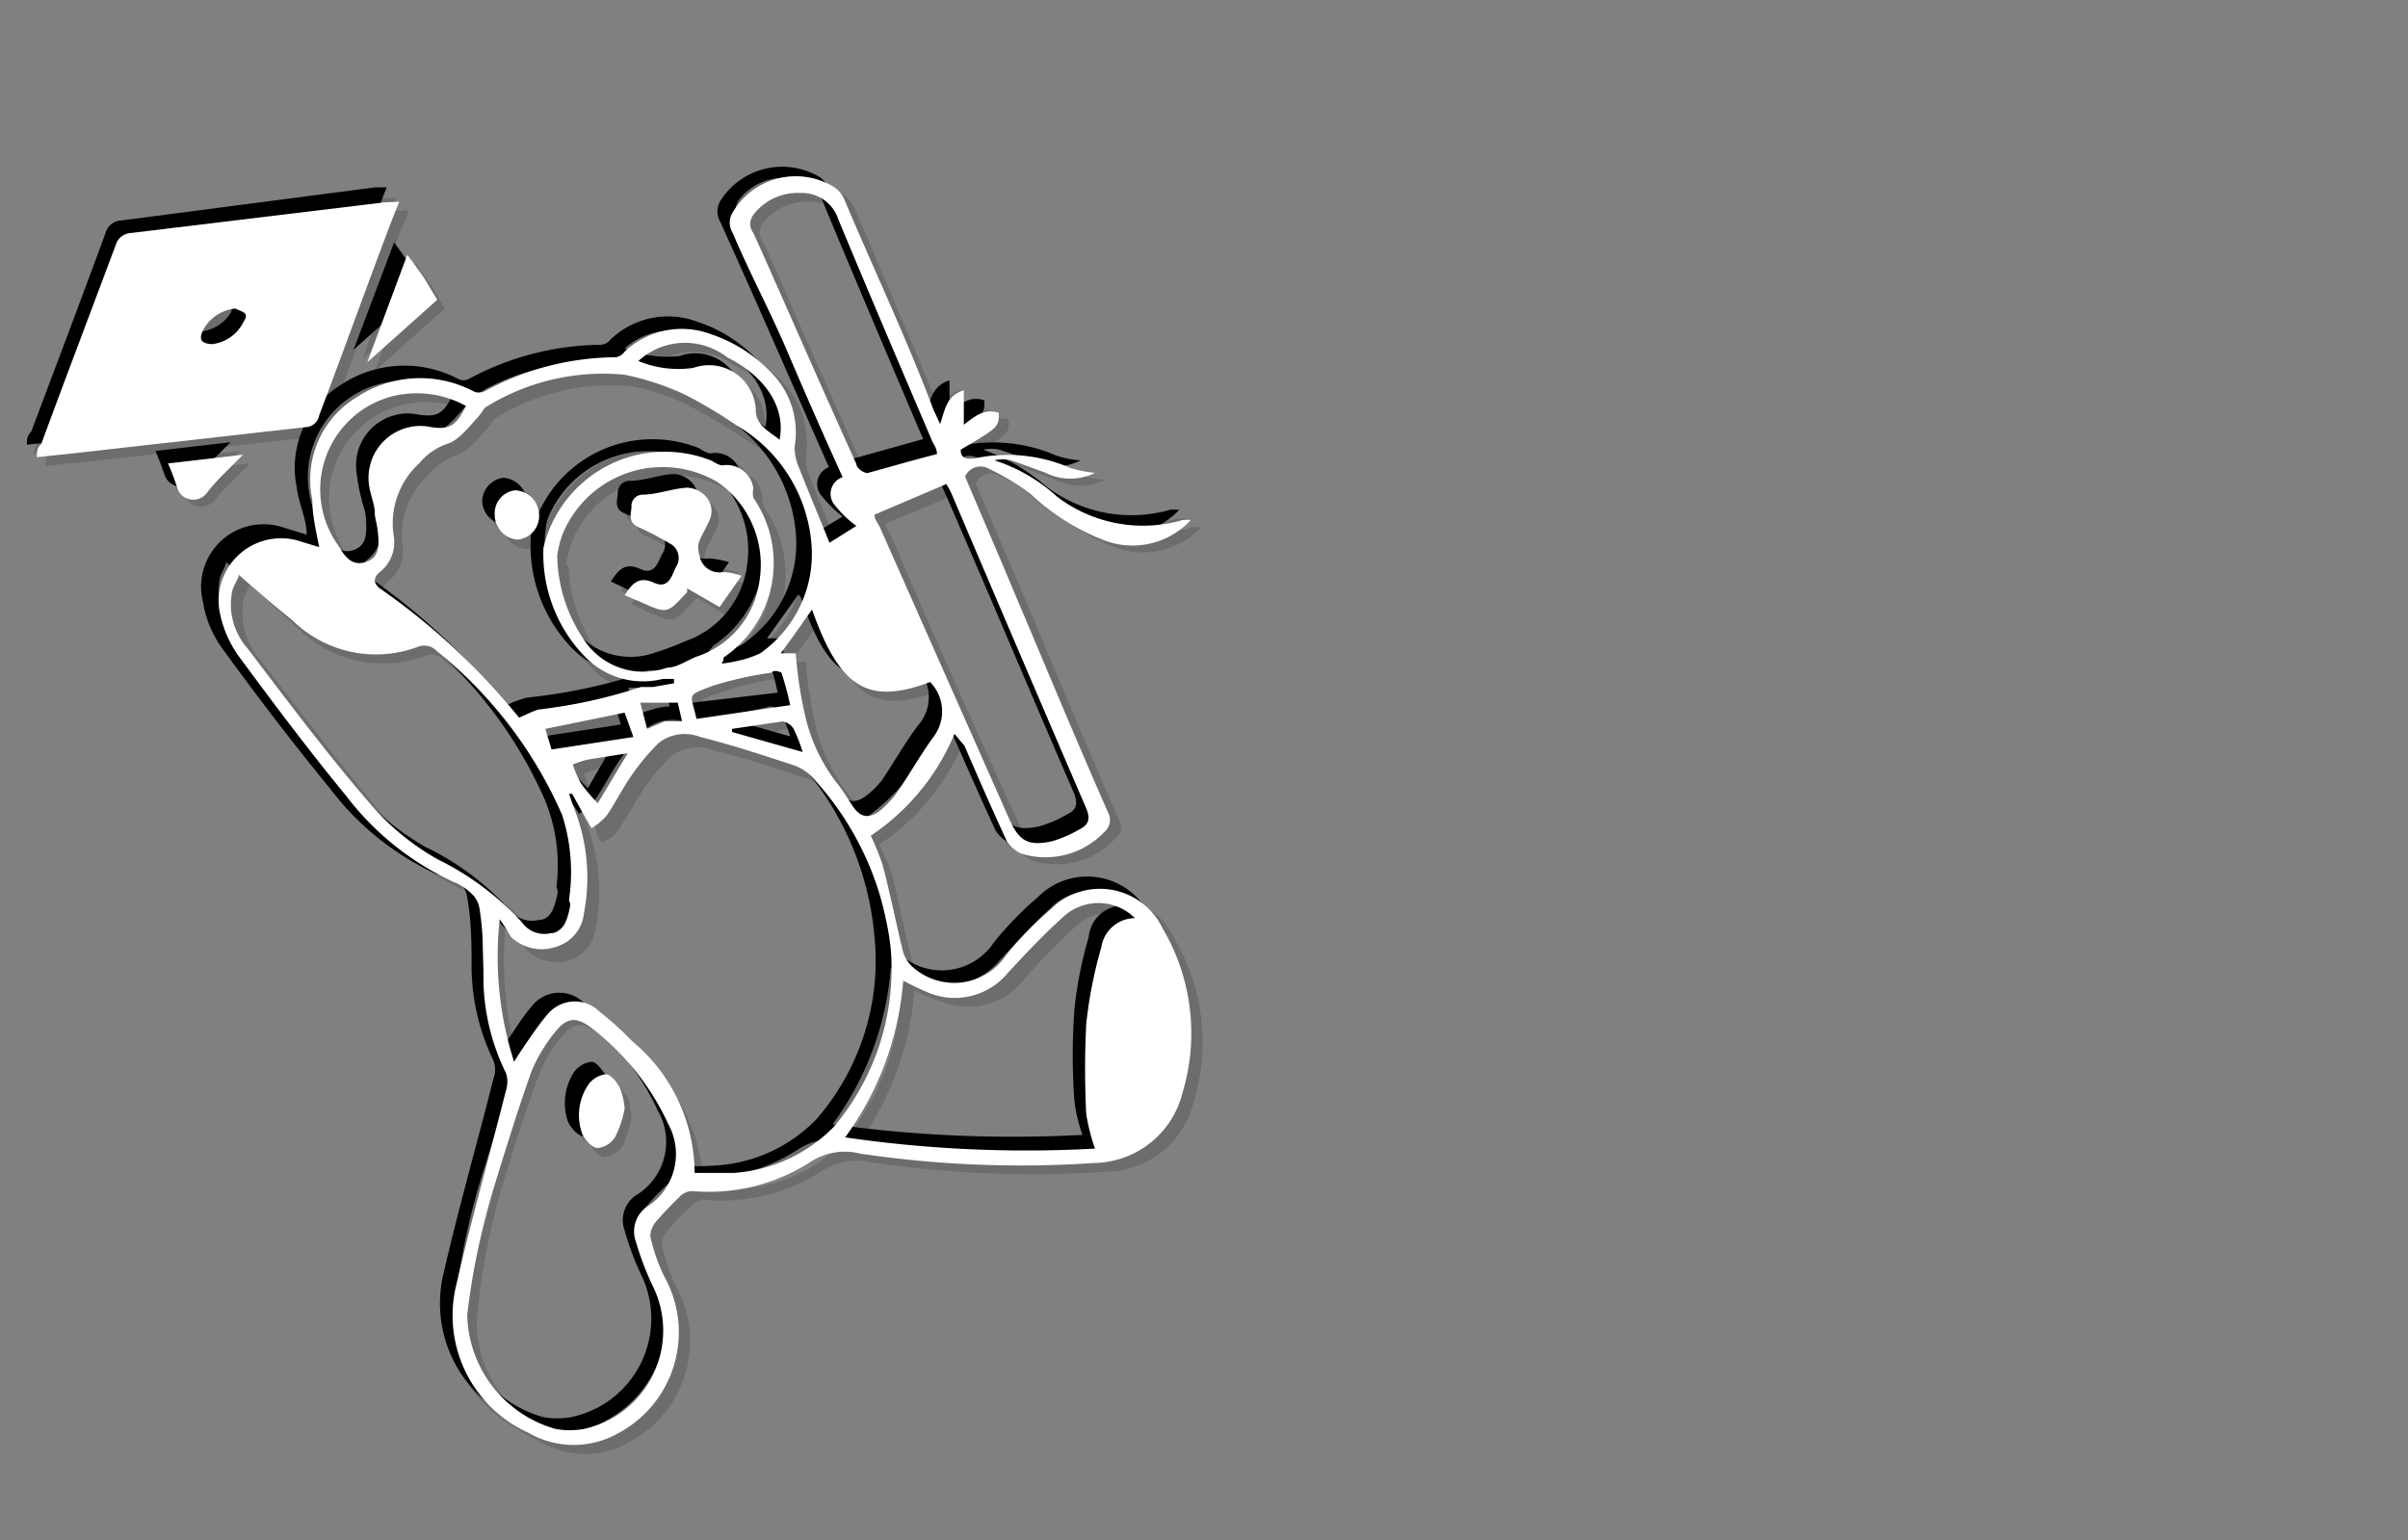 <svg xmlns="http://www.w3.org/2000/svg" viewBox="0 0 38.55 24.66"><rect x="0" y="0" width="38.55" height="24.66" fill="#808080" stroke="none"/><defs><style>.cls-1{isolation:isolate;}.cls-2{opacity:0.15;}.cls-2,.cls-3{mix-blend-mode:multiply;}.cls-4{fill:#fff;}</style></defs><title>convert-CUSTOMIZE-SVG-03</title><g class="cls-1"><g id="Layer_1" data-name="Layer 1"><g class="cls-2"><path d="M15.23,11.7a3.75,3.75,0,0,1-1.35,1.62,2.86,2.86,0,0,1,.2.48c.11.45.2.9.31,1.35a.53.53,0,0,0,.17.28,1,1,0,0,0,1.49-.2,6.12,6.12,0,0,1,.71-.73,1.11,1.11,0,0,1,1.79.31,3.23,3.23,0,0,1,.32,2.63,1.45,1.45,0,0,1-1.4,1.12,16.88,16.88,0,0,1-3.76-.15,1,1,0,0,0-.79.14A3,3,0,0,1,11,19a.24.24,0,0,0-.18.09,2.79,2.79,0,0,0-.38.39.32.32,0,0,0-.1.25,2.91,2.91,0,0,0,.21.63,1.84,1.84,0,0,1-.71,2.51,1.44,1.44,0,0,1-1.46.05,2.06,2.06,0,0,1-1.15-2.39c.23-1,.53-2.06.8-3.09a.48.48,0,0,0,0-.29,3.63,3.63,0,0,1-.35-1.44c0-.39,0-.78-.06-1.17a.52.52,0,0,0-.15-.27.75.75,0,0,0-.28-.18,4.38,4.38,0,0,1-1.72-1.38c-.6-.73-1.17-1.48-1.73-2.24a1.78,1.78,0,0,1-.3-.74A1,1,0,0,1,4.7,8.59l.36.11C5,8.45,4.93,8.2,4.89,8A1.56,1.56,0,0,1,5.61,6.3a1.82,1.82,0,0,1,1.87-.09.22.22,0,0,0,.16,0,4.48,4.48,0,0,1,2.11-.55.34.34,0,0,0,.18-.09,1.29,1.29,0,0,1,1.37-.29,2.32,2.32,0,0,1,1,.65,1.4,1.4,0,0,1,.35,1.16.73.73,0,0,0,.07.35c.15.39.31.76.48,1.18l.43-.26A2,2,0,0,1,13.28,8a.28.28,0,0,1,.13-.43c-.29-.66-.58-1.32-.88-2S12,4.32,11.67,3.67a.33.33,0,0,1,0-.33A1.17,1.17,0,0,1,13.3,3a.42.42,0,0,1,.16.21c.48,1.11.95,2.23,1.43,3.34l.1.24c.08-.23.1-.45.38-.54v.53c.17-.13.33-.27.56-.19,0,.23,0,.23-.61.59,0,.15.11.16.22.14a2.44,2.44,0,0,1,1.53.16,2,2,0,0,0,.4.08.89.89,0,0,1-.78,0c-.19-.07-.37-.15-.56-.21a.57.57,0,0,0-.26,0,2.91,2.91,0,0,1,1,.58,2.26,2.26,0,0,0,2,.37l.13,0a1.27,1.27,0,0,1-1.33.34,3.43,3.43,0,0,1-1.23-.76,4.29,4.29,0,0,0-.66-.4.27.27,0,0,0-.39.12c.26.59.51,1.19.77,1.8.5,1.19,1,2.39,1.52,3.58a.23.23,0,0,1-.06.31,1.28,1.28,0,0,1-1.32.35.47.47,0,0,1-.24-.22c-.24-.5-.46-1-.68-1.5Zm-7.33,3A5.5,5.5,0,0,0,8.18,17a7.56,7.56,0,0,1,.52-.75.56.56,0,0,1,.85,0,4.5,4.5,0,0,1,.52.46A2.79,2.79,0,0,1,11,18.76a4.42,4.42,0,0,0,.63,0,2.45,2.45,0,0,0,1.6-.74,3.87,3.87,0,0,0,.91-2.85A4.76,4.76,0,0,0,13,12.38a.68.68,0,0,0-.29-.18c-.5-.17-1-.34-1.5-.46a.71.71,0,0,0-.67.11,2.77,2.77,0,0,0-.43.53c-.15.2-.25.42-.39.63a1,1,0,0,1-.25.19c-.05-.08-.11-.16-.16-.25l-.16-.29s0,0,0,.05a1.22,1.22,0,0,0,.07.17,3.09,3.09,0,0,1,.17,1.73c-.06.25-.16.48-.44.54a.69.69,0,0,1-.73-.24C8.05,14.83,8,14.75,7.9,14.66Zm3.59-4.1c.23-.06.44-.05.57-.16a1.89,1.89,0,0,0,.82-1.76,2.43,2.43,0,0,0-1.2-1.89,8.45,8.45,0,0,0-.82-.49,3.72,3.72,0,0,0-.9-.32,3.57,3.57,0,0,0-2.25.52s-.07.12-.12.16S7.31,7,7.13,7a1.13,1.13,0,0,0-.47.32A1.37,1.37,0,0,0,6.24,8.5.63.63,0,0,1,6,9.11c-.11.08-.1.17,0,.25a11.28,11.28,0,0,1,2.23,2.07,1.51,1.51,0,0,1,.31-.12A8.93,8.93,0,0,0,10.2,11c.06,0,.13,0,.19,0a3.43,3.43,0,0,0,.34-.06v-.06l-.18,0a1.29,1.29,0,0,1-1.23-.34,2.36,2.36,0,0,1-.67-1.85,2,2,0,0,1,2.7-1.39c.06,0,.12.08.17.08a.41.41,0,0,1,.49.36s0,.11.05.16a1.81,1.81,0,0,1-.48,2.55S11.54,10.5,11.49,10.56ZM7.43,21a1.92,1.92,0,0,0,1.41,1.83,1.09,1.09,0,0,0,.44,0,1.61,1.61,0,0,0,1.12-2.29,4.65,4.65,0,0,1-.28-.7.47.47,0,0,1,.21-.58,1,1,0,0,0,.32-1.35,4.09,4.09,0,0,0-1.23-1.53c-.23-.18-.4-.18-.59.05a2.22,2.22,0,0,0-.37.63c-.21.57-.39,1.15-.57,1.73A10.8,10.8,0,0,0,7.43,21ZM3.77,9.14a1.53,1.53,0,0,0-.11.25,1.09,1.09,0,0,0,.26.95c.63.83,1.26,1.66,1.93,2.46a4.6,4.6,0,0,0,1.1.91,4.14,4.14,0,0,1,1.34,1,.49.49,0,0,0,.47.18c.19,0,.25-.2.29-.36a1.16,1.16,0,0,0,0-.18A2.73,2.73,0,0,0,8.9,13a6.94,6.94,0,0,0-2-2.63.29.29,0,0,0-.32-.06,1.93,1.93,0,0,1-2-.44C4.31,9.62,4,9.39,3.77,9.14ZM14.4,15.65a4.83,4.83,0,0,1-.93,2.51,20.82,20.82,0,0,0,4,.17,2.3,2.3,0,0,1-.13-.55,10,10,0,0,1,0-1.45,7.29,7.29,0,0,1,.23-1.22.56.56,0,0,1,.55-.47c-.05,0-.06-.06-.09-.07a.84.84,0,0,0-1.06.07c-.3.27-.57.58-.85.88a1.12,1.12,0,0,1-1.27.32Zm-.46-7.47c0,.08.06.15.09.21l2.08,4.68c.15.34.3.43.67.34a1.85,1.85,0,0,0,.44-.18c.16-.08.18-.19.11-.36l-2.15-5a1.3,1.3,0,0,0-.08-.17Zm-5.08.67a2.62,2.62,0,0,0,.43,1.33,1.14,1.14,0,0,0,1.34.45,4.52,4.52,0,0,0,.47-.18,1.49,1.49,0,0,0,1-1.22,1.61,1.61,0,0,0-.68-1.57,1.73,1.73,0,0,0-2.52.85C8.89,8.63,8.88,8.76,8.86,8.85Zm6.06-1.64c-.05-.1-.07-.17-.1-.23-.5-1.18-1-2.35-1.48-3.53A.64.64,0,0,0,12.73,3a.88.88,0,0,0-.76.36.23.23,0,0,0,0,.28c.18.37.34.75.5,1.12.39.86.77,1.73,1.16,2.59,0,.06.13.15.18.14C14.15,7.43,14.52,7.32,14.92,7.21ZM13,9.7l-.5.7.24,0a8.15,8.15,0,0,0,.15,1,3,3,0,0,0,.51,1.08c.09.11.16.23.24.34.17.27.22.28.46.08a1.36,1.36,0,0,0,.24-.24c.21-.31.4-.63.62-.93a.68.68,0,0,0-.06-.88C13.82,11.24,13.38,11,13,9.7ZM7.4,6.45a1.56,1.56,0,0,0-1.15-.17,1.54,1.54,0,0,0-.89,2.4c.1.15.2.34.43.27S6,8.66,6,8.47s0-.22-.07-.33a3,3,0,0,1-.08-.41.83.83,0,0,1,1-1C7.15,6.82,7.24,6.77,7.4,6.45Zm5.19,4.78c-.05-.19-.08-.36-.13-.52a.22.22,0,0,0-.17-.05,7.54,7.54,0,0,0-.94.22c-.44.16-.35.1-.26.52l.05,0ZM10.16,5.72a1.8,1.8,0,0,0,.88.12.75.75,0,0,1,1,.67c0,.25.21.34.37.47.11-.49-.2-1-.84-1.32A1.12,1.12,0,0,0,10.16,5.72ZM8.77,11.94l1.31-.2L10,11.36l-1.27.25ZM10,12l-.63.09-.24.08a1.57,1.57,0,0,0,.12.3,4,4,0,0,0,.28.32Zm1.67-.4v.06l1.13.31a2.5,2.5,0,0,0-.15-.38.21.21,0,0,0-.17-.1C12.2,11.52,11.93,11.57,11.66,11.61Zm-1.36,0a1.46,1.46,0,0,1,.28-.11,1.78,1.78,0,0,1,.28,0l-.07-.29-.29,0h-.3Z"/><path d="M6.33,3.17c0,.13-.08.23-.12.34-.39,1-.77,2.05-1.15,3.08a.25.25,0,0,1-.24.19L1.1,7.2l-.57.06.07-.2C1,6,1.4,4.93,1.79,3.87A.27.27,0,0,1,2,3.67c1.36-.15,2.71-.32,4.06-.49ZM3.71,4.89a.68.68,0,0,0-.53.36c-.05.14,0,.2.15.2a.64.64,0,0,0,.51-.36C3.89,5,3.82,4.9,3.71,4.89Z"/><path d="M6.92,4.74l-1.11,1,0,0L6.41,4l.26.37C6.75,4.47,6.82,4.58,6.92,4.74Z"/><path d="M2.64,7.36l1.2-.14,0,0-.31.32a3.45,3.45,0,0,0-.26.28.27.27,0,0,1-.48-.06C2.75,7.67,2.7,7.53,2.64,7.36Z"/><path d="M8.2,7.79a.39.39,0,0,1,.37.39.38.38,0,0,1-.34.41.41.41,0,0,1-.37-.4A.39.39,0,0,1,8.2,7.79Z"/><path d="M9.91,17.7a2,2,0,0,1-.14.44.43.43,0,0,1-.29.19.38.38,0,0,1-.24-.24.87.87,0,0,1,.08-.77.44.44,0,0,1,.29-.18c.09,0,.18.14.24.23A1.22,1.22,0,0,1,9.91,17.7Z"/><path d="M11.82,9.17l-.36.5L11,9.37a.22.22,0,0,0-.07.06c-.32.35-.32.35-.75.16l-.24-.12c.11-.18.23-.31.46-.2s.29-.12.35-.24a.27.27,0,0,0-.09-.39,4.89,4.89,0,0,0-.51-.26C10,8.31,10,8.18,10,8.06s.05-.18.18-.19.45-.1.68-.12.54.22.39.55c-.09.17-.22.33-.16.55a.32.32,0,0,0,.37.25A1.22,1.22,0,0,1,11.82,9.17Z"/><path d="M15.42,11.89a3.63,3.63,0,0,1-1.34,1.63c.06.16.15.31.2.48.11.44.2.9.31,1.35a.53.53,0,0,0,.17.28,1,1,0,0,0,1.49-.2A5.44,5.44,0,0,1,17,14.7a1.11,1.11,0,0,1,1.79.31,3.27,3.27,0,0,1,.32,2.63,1.46,1.46,0,0,1-1.4,1.12,17.49,17.49,0,0,1-3.76-.15,1,1,0,0,0-.79.14,3,3,0,0,1-1.9.46.23.23,0,0,0-.18.09,2.79,2.79,0,0,0-.38.39c-.06.07-.12.17-.1.24a2.82,2.82,0,0,0,.21.64,1.83,1.83,0,0,1-.72,2.51,1.42,1.42,0,0,1-1.45,0,2.05,2.05,0,0,1-1.15-2.39c.23-1,.53-2.05.79-3.08a.41.41,0,0,0,0-.29,3.48,3.48,0,0,1-.35-1.45c0-.38,0-.77-.06-1.16a.52.52,0,0,0-.15-.27.75.75,0,0,0-.28-.18,4.47,4.47,0,0,1-1.72-1.38c-.6-.73-1.17-1.48-1.73-2.25a1.74,1.74,0,0,1-.3-.73A1,1,0,0,1,4.89,8.79l.36.11c0-.25-.12-.5-.16-.75A1.57,1.57,0,0,1,5.8,6.5a1.84,1.84,0,0,1,1.88-.09.18.18,0,0,0,.16,0A4.54,4.54,0,0,1,10,5.86a.27.27,0,0,0,.18-.08,1.29,1.29,0,0,1,1.37-.29,2.32,2.32,0,0,1,1,.65,1.4,1.4,0,0,1,.35,1.16.73.73,0,0,0,.07.35c.15.38.31.76.48,1.18l.43-.26a2,2,0,0,1-.36-.36.29.29,0,0,1,.14-.43c-.29-.66-.59-1.32-.88-2s-.57-1.3-.86-1.94a.33.33,0,0,1,0-.33,1.17,1.17,0,0,1,1.6-.38.53.53,0,0,1,.16.2c.48,1.12.95,2.24,1.42,3.35,0,.07.07.14.11.24.08-.23.1-.45.38-.54v.53c.17-.13.33-.27.56-.19,0,.23,0,.23-.61.59,0,.15.11.16.22.14a2.52,2.52,0,0,1,1.53.15,1.41,1.41,0,0,0,.4.08.85.85,0,0,1-.79,0l-.55-.2a.57.57,0,0,0-.26,0,3.09,3.09,0,0,1,1,.58,2.25,2.25,0,0,0,2,.38l.14,0a1.27,1.27,0,0,1-1.33.34,3.57,3.57,0,0,1-1.23-.76,4,4,0,0,0-.66-.4.27.27,0,0,0-.39.12l.77,1.8c.5,1.19,1,2.39,1.52,3.58a.23.23,0,0,1-.06.31,1.28,1.28,0,0,1-1.32.35.49.49,0,0,1-.25-.22c-.23-.5-.45-1-.67-1.5Zm-7.33,3a5.66,5.66,0,0,0,.28,2.32c.19-.27.34-.53.53-.75a.56.56,0,0,1,.85,0,3.72,3.72,0,0,1,.51.46,2.77,2.77,0,0,1,1,2.11,4.42,4.42,0,0,0,.63,0,2.45,2.45,0,0,0,1.6-.74,3.87,3.87,0,0,0,.91-2.85,4.82,4.82,0,0,0-1.2-2.79.81.81,0,0,0-.29-.19c-.5-.16-1-.33-1.5-.45a.7.7,0,0,0-.67.1,3.64,3.64,0,0,0-.44.53c-.14.21-.25.43-.39.63s-.16.14-.24.2-.11-.16-.16-.25l-.16-.29-.05,0,.06.18a3,3,0,0,1,.18,1.73.62.62,0,0,1-.44.54.69.69,0,0,1-.73-.24A2.73,2.73,0,0,0,8.09,14.86Zm3.6-4.1c.23-.06.44,0,.57-.16a1.92,1.92,0,0,0,.82-1.76A2.43,2.43,0,0,0,11.88,7a8.45,8.45,0,0,0-.82-.49,3.65,3.65,0,0,0-.91-.32,3.49,3.49,0,0,0-2.24.52s-.07.11-.12.16-.28.35-.46.41a1.13,1.13,0,0,0-.47.32A1.31,1.31,0,0,0,6.44,8.7a.61.61,0,0,1-.22.6c-.11.09-.1.18,0,.26a10.75,10.75,0,0,1,2.23,2.07,1.84,1.84,0,0,1,.32-.12,8.93,8.93,0,0,0,1.62-.32s.13,0,.19,0l.34-.06v-.06l-.18,0a1.29,1.29,0,0,1-1.23-.34,2.36,2.36,0,0,1-.67-1.85,2,2,0,0,1,2.7-1.39c.06,0,.12.08.17.08A.41.41,0,0,1,12.2,8a.38.38,0,0,0,.05.15,1.83,1.83,0,0,1-.48,2.56S11.74,10.7,11.69,10.76ZM7.63,21.19A1.93,1.93,0,0,0,9,23a1.3,1.3,0,0,0,.44,0,1.61,1.61,0,0,0,1.12-2.29,4.37,4.37,0,0,1-.28-.71.48.48,0,0,1,.21-.58,1,1,0,0,0,.32-1.34,4,4,0,0,0-1.24-1.53c-.23-.19-.39-.19-.58.05a2.22,2.22,0,0,0-.37.63c-.21.57-.39,1.14-.57,1.72A10.94,10.94,0,0,0,7.63,21.19ZM4,9.34c0,.06-.07.15-.1.25a1.13,1.13,0,0,0,.25.95c.64.83,1.26,1.66,1.94,2.46a4.34,4.34,0,0,0,1.1.9,4.31,4.31,0,0,1,1.34,1,.46.46,0,0,0,.47.17c.19,0,.25-.19.29-.35a1.06,1.06,0,0,0,0-.19A2.71,2.71,0,0,0,9.1,13.2a6.94,6.94,0,0,0-2-2.63.26.26,0,0,0-.32-.06,1.93,1.93,0,0,1-2-.44C4.51,9.82,4.24,9.59,4,9.34Zm10.64,6.5a4.86,4.86,0,0,1-.93,2.52,20.82,20.82,0,0,0,4,.17,2.42,2.42,0,0,1-.13-.55,10,10,0,0,1,0-1.45,6.4,6.4,0,0,1,.23-1.22.55.55,0,0,1,.54-.47l-.08-.07a.84.84,0,0,0-1.06.07,11.77,11.77,0,0,0-.85.88,1.12,1.12,0,0,1-1.27.32C14.91,16,14.77,15.92,14.6,15.84Zm-.46-7.46c0,.08.06.15.09.21q1,2.34,2.08,4.68c.15.34.29.42.67.34a1.54,1.54,0,0,0,.44-.19c.16-.07.18-.18.11-.35-.73-1.68-1.43-3.36-2.15-5a1.3,1.3,0,0,0-.08-.17Zm-5.08.67a2.62,2.62,0,0,0,.42,1.33,1.14,1.14,0,0,0,1.34.45,3.94,3.94,0,0,0,.48-.18,1.49,1.49,0,0,0,1-1.22,1.61,1.61,0,0,0-.68-1.57,1.73,1.73,0,0,0-2.52.85A2.73,2.73,0,0,0,9.06,9.05Zm6.06-1.64c0-.1-.07-.17-.1-.23-.5-1.18-1-2.35-1.49-3.53a.6.6,0,0,0-.6-.42.89.89,0,0,0-.76.35.24.24,0,0,0,0,.29c.18.37.34.74.5,1.12l1.15,2.59c0,.06.14.15.19.14Zm-2,2.49-.5.7.24,0a7.7,7.7,0,0,0,.15,1,3,3,0,0,0,.51,1.09,2.93,2.93,0,0,1,.24.34c.17.27.21.28.46.08a1.36,1.36,0,0,0,.24-.24c.21-.31.39-.64.62-.93a.68.68,0,0,0-.07-.88C14,11.44,13.58,11.17,13.16,9.9ZM7.6,6.64a1.6,1.6,0,0,0-1.15-.16,1.54,1.54,0,0,0-.89,2.4c.1.15.2.34.43.27s.22-.29.21-.48,0-.22-.07-.33a3.28,3.28,0,0,1-.08-.41A.83.83,0,0,1,7,7C7.34,7,7.44,7,7.6,6.64Zm5.19,4.79a4.81,4.81,0,0,0-.14-.52s-.11-.06-.16-.05a5.13,5.13,0,0,0-.94.22c-.44.16-.35.1-.26.52l.05,0ZM10.36,5.92a1.8,1.8,0,0,0,.88.12.75.75,0,0,1,1,.67c0,.25.21.34.37.47.11-.49-.2-1-.84-1.32A1.1,1.1,0,0,0,10.36,5.92ZM9,12.14l1.31-.2-.12-.38-1.27.25Zm1.22.06-.63.1-.24.08a1.57,1.57,0,0,0,.12.3,2.67,2.67,0,0,0,.28.32Zm1.67-.39v0l1.13.32a2.5,2.5,0,0,0-.15-.38.22.22,0,0,0-.17-.1C12.4,11.72,12.13,11.77,11.86,11.81Zm-1.36,0a1.46,1.46,0,0,1,.28-.11,1.78,1.78,0,0,1,.28-.05l-.07-.3a1.67,1.67,0,0,1-.29,0h-.3Z"/><path d="M6.53,3.37c0,.13-.09.23-.12.33-.39,1-.77,2.06-1.15,3.09A.25.25,0,0,1,5,7L1.3,7.4l-.57.06c0-.08,0-.14.07-.21C1.2,6.19,1.6,5.13,2,4.07a.27.27,0,0,1,.25-.2l4.05-.49ZM3.91,5.08a.68.68,0,0,0-.53.37c0,.14,0,.2.15.2A.64.64,0,0,0,4,5.29C4.09,5.15,4,5.1,3.91,5.08Z"/><path d="M7.12,4.94,6,5.94l0,0,.65-1.73.26.37Z"/><path d="M2.83,7.56,4,7.42l0,0c-.1.11-.21.21-.32.32s-.17.18-.25.28A.28.28,0,0,1,3,8C3,7.87,2.9,7.73,2.83,7.56Z"/><path d="M8.39,8a.4.4,0,0,1,.38.39.37.37,0,0,1-.34.4.39.39,0,0,1-.37-.39A.39.39,0,0,1,8.39,8Z"/><path d="M10.11,17.9a2.22,2.22,0,0,1-.14.44.45.45,0,0,1-.29.19c-.09,0-.21-.14-.25-.24a.91.91,0,0,1,.09-.77.4.4,0,0,1,.29-.18c.08,0,.18.14.24.23A1.22,1.22,0,0,1,10.11,17.9Z"/><path d="M12,9.37l-.35.5-.48-.3-.07.06c-.31.35-.31.35-.74.16l-.25-.12c.12-.19.24-.31.47-.2s.29-.12.35-.24a.27.27,0,0,0-.09-.39c-.17-.09-.34-.19-.51-.26s-.12-.2-.11-.32a.19.19,0,0,1,.17-.2c.23,0,.46-.09.69-.11s.54.22.38.54-.21.34-.15.56a.32.32,0,0,0,.37.25A1.16,1.16,0,0,1,12,9.37Z"/></g><g class="cls-3"><path d="M15.08,11.55a3.63,3.63,0,0,1-1.34,1.63c.06.16.15.31.2.48.11.44.2.9.31,1.35a.53.53,0,0,0,.17.28,1,1,0,0,0,1.49-.2,5.44,5.44,0,0,1,.71-.73,1.11,1.11,0,0,1,1.79.31,3.27,3.27,0,0,1,.32,2.63,1.46,1.46,0,0,1-1.4,1.12,17.49,17.49,0,0,1-3.76-.15,1,1,0,0,0-.79.13,3,3,0,0,1-1.9.47.25.25,0,0,0-.18.08,3.55,3.55,0,0,0-.38.4c-.06.07-.12.17-.1.24a2.82,2.82,0,0,0,.21.64,1.83,1.83,0,0,1-.72,2.51,1.42,1.42,0,0,1-1.45,0,2.05,2.05,0,0,1-1.15-2.39c.23-1,.53-2.05.79-3.08a.41.41,0,0,0,0-.29,3.48,3.48,0,0,1-.35-1.45c0-.38,0-.77-.07-1.16a.45.45,0,0,0-.14-.27A.75.75,0,0,0,7,14a4.47,4.47,0,0,1-1.72-1.38c-.6-.73-1.17-1.48-1.73-2.25a1.74,1.74,0,0,1-.3-.73A1,1,0,0,1,4.55,8.45l.36.11c0-.25-.13-.5-.16-.76a1.56,1.56,0,0,1,.71-1.64,1.84,1.84,0,0,1,1.88-.09.18.18,0,0,0,.16,0,4.54,4.54,0,0,1,2.11-.55.21.21,0,0,0,.17-.09,1.33,1.33,0,0,1,1.38-.28,2.32,2.32,0,0,1,1,.65A1.4,1.4,0,0,1,12.51,7a.73.73,0,0,0,.07.35c.15.38.31.76.48,1.18l.43-.26a2,2,0,0,1-.36-.36.29.29,0,0,1,.14-.43l-.88-2c-.28-.64-.57-1.29-.86-1.93a.33.33,0,0,1,0-.33,1.17,1.17,0,0,1,1.6-.38.53.53,0,0,1,.16.2c.48,1.12.95,2.23,1.42,3.35,0,.07.07.14.11.24.08-.23.1-.45.38-.54V6.6c.17-.13.33-.27.56-.19,0,.23,0,.23-.61.59,0,.15.1.16.22.14a2.52,2.52,0,0,1,1.53.15,1.41,1.41,0,0,0,.4.08.85.85,0,0,1-.79,0L16,7.2a.57.57,0,0,0-.26,0,3.09,3.09,0,0,1,1,.58,2.25,2.25,0,0,0,2,.38l.14,0a1.27,1.27,0,0,1-1.33.34,3.57,3.57,0,0,1-1.23-.76,4,4,0,0,0-.66-.4.27.27,0,0,0-.39.12c.25.59.51,1.19.76,1.8.51,1.19,1,2.39,1.53,3.58a.25.25,0,0,1-.06.31,1.28,1.28,0,0,1-1.32.35.49.49,0,0,1-.25-.22c-.23-.5-.45-1-.67-1.5Zm-7.33,3A5.66,5.66,0,0,0,8,16.84c.19-.27.34-.53.53-.75a.56.56,0,0,1,.85,0,3.72,3.72,0,0,1,.51.46,2.77,2.77,0,0,1,.95,2.11,4.42,4.42,0,0,0,.63,0,2.45,2.45,0,0,0,1.6-.74A3.87,3.87,0,0,0,14,15a4.82,4.82,0,0,0-1.2-2.79.7.7,0,0,0-.29-.19c-.5-.16-1-.33-1.5-.45a.7.7,0,0,0-.67.1,3.64,3.64,0,0,0-.44.53c-.14.21-.25.43-.39.63s-.16.14-.24.2l-.16-.25L9,12.52l-.05,0,.06.18a3,3,0,0,1,.18,1.73A.62.62,0,0,1,8.7,15,.68.68,0,0,1,8,14.77,2.73,2.73,0,0,0,7.75,14.52Zm3.6-4.1c.23-.06.44-.05.57-.16a1.94,1.94,0,0,0,.82-1.76,2.43,2.43,0,0,0-1.2-1.89,8.45,8.45,0,0,0-.82-.49,3.65,3.65,0,0,0-.91-.32,3.49,3.49,0,0,0-2.24.52c-.05,0-.07.11-.12.16s-.28.35-.46.41a1.13,1.13,0,0,0-.47.32A1.31,1.31,0,0,0,6.1,8.36a.61.61,0,0,1-.22.6c-.11.09-.1.18,0,.26a10.75,10.75,0,0,1,2.23,2.07,1.84,1.84,0,0,1,.32-.12,8.93,8.93,0,0,0,1.62-.32s.13,0,.19,0l.34-.06v-.06l-.18,0a1.29,1.29,0,0,1-1.23-.34A2.36,2.36,0,0,1,8.5,8.57a2,2,0,0,1,2.7-1.39.44.44,0,0,0,.17.08.41.41,0,0,1,.49.36.38.38,0,0,0,.05.15,1.83,1.83,0,0,1-.48,2.56S11.4,10.36,11.35,10.42ZM7.29,20.85A1.93,1.93,0,0,0,8.7,22.69a1.3,1.3,0,0,0,.44,0,1.61,1.61,0,0,0,1.12-2.29A4.37,4.37,0,0,1,10,19.7a.48.48,0,0,1,.21-.58,1,1,0,0,0,.32-1.34,4,4,0,0,0-1.24-1.53c-.23-.19-.39-.19-.58.05a2.22,2.22,0,0,0-.37.63c-.21.57-.39,1.14-.57,1.72A10.94,10.94,0,0,0,7.29,20.85ZM3.62,9c0,.06-.07.15-.1.25a1.13,1.13,0,0,0,.25.95C4.41,11,5,11.86,5.71,12.66a4.34,4.34,0,0,0,1.1.9,4.31,4.31,0,0,1,1.34,1,.46.46,0,0,0,.47.17c.19,0,.25-.19.29-.35s0-.12,0-.19a2.76,2.76,0,0,0-.19-1.39,7,7,0,0,0-2-2.62.26.26,0,0,0-.32-.06,1.93,1.93,0,0,1-2-.44C4.17,9.48,3.9,9.25,3.62,9Zm10.64,6.5A4.86,4.86,0,0,1,13.33,18a20.82,20.82,0,0,0,4,.17,2.42,2.42,0,0,1-.13-.55,10,10,0,0,1,0-1.45A6.4,6.4,0,0,1,17.43,15,.55.55,0,0,1,18,14.5l-.08-.07a.84.84,0,0,0-1.06.07c-.3.27-.58.58-.85.87a1.12,1.12,0,0,1-1.27.33C14.57,15.65,14.43,15.58,14.26,15.5ZM13.8,8c0,.08.06.15.09.21q1,2.34,2.08,4.67c.15.35.29.43.67.35a1.89,1.89,0,0,0,.44-.19c.16-.07.18-.18.11-.35-.73-1.68-1.43-3.36-2.15-5A1.3,1.3,0,0,0,15,7.52Zm-5.08.67A2.62,2.62,0,0,0,9.14,10a1.14,1.14,0,0,0,1.34.45,3.94,3.94,0,0,0,.48-.18,1.49,1.49,0,0,0,1-1.22,1.61,1.61,0,0,0-.68-1.57,1.73,1.73,0,0,0-2.52.85A1.63,1.63,0,0,0,8.72,8.71Zm6.06-1.64-.1-.23c-.5-1.18-1-2.35-1.49-3.53a.6.6,0,0,0-.6-.42.89.89,0,0,0-.76.35.24.24,0,0,0,0,.29c.18.37.34.74.5,1.12l1.15,2.59c0,.06.14.15.19.14Zm-2,2.49-.5.7.24,0a7.7,7.7,0,0,0,.15,1,2.9,2.9,0,0,0,.51,1.08c.09.11.16.23.24.35s.21.28.46.08a1.36,1.36,0,0,0,.24-.24c.21-.31.39-.64.62-.93a.68.68,0,0,0-.07-.88C13.68,11.1,13.24,10.83,12.82,9.56ZM7.26,6.3a1.61,1.61,0,0,0-1.15-.16,1.54,1.54,0,0,0-.89,2.4c.1.15.2.34.43.27s.22-.29.21-.48S5.81,8.11,5.79,8a3.1,3.1,0,0,1-.08-.42.83.83,0,0,1,1-.94C7,6.68,7.1,6.63,7.26,6.3Zm5.19,4.79a4.81,4.81,0,0,0-.14-.52s-.11-.06-.16-.05a5.13,5.13,0,0,0-.94.22c-.44.16-.35.1-.26.52l.05,0ZM10,5.58a1.8,1.8,0,0,0,.88.12.75.75,0,0,1,1,.67c0,.25.21.34.37.47.11-.49-.2-1-.84-1.32A1.1,1.1,0,0,0,10,5.58ZM8.63,11.8l1.31-.2-.12-.38-1.27.25Zm1.22.06-.63.1L9,12a2.71,2.71,0,0,0,.13.3,2.67,2.67,0,0,0,.28.32Zm1.67-.39v0l1.13.32a2.5,2.5,0,0,0-.15-.38.22.22,0,0,0-.17-.1C12.06,11.38,11.79,11.43,11.52,11.47Zm-1.36,0a1.46,1.46,0,0,1,.28-.11,1.08,1.08,0,0,1,.28-.05l-.07-.3a1.67,1.67,0,0,1-.29,0h-.3Z"/><path d="M6.19,3c-.05.13-.09.23-.12.33-.39,1-.77,2.06-1.15,3.09a.25.25,0,0,1-.24.19L1,7.06l-.57.06c0-.08,0-.14.07-.21.4-1.06.8-2.12,1.19-3.18a.27.27,0,0,1,.25-.2L6,3ZM3.57,4.74A.68.68,0,0,0,3,5.11c0,.14,0,.2.15.2A.64.64,0,0,0,3.7,5C3.75,4.81,3.68,4.76,3.57,4.74Z"/><path d="M6.78,4.6l-1.12,1,0,0,.65-1.72.26.37Z"/><path d="M2.49,7.22l1.2-.14,0,0-.32.32c-.08.09-.17.18-.25.28a.28.28,0,0,1-.48-.06C2.61,7.53,2.56,7.39,2.49,7.22Z"/><path d="M8.05,7.65A.4.4,0,0,1,8.43,8a.37.37,0,0,1-.35.4.39.39,0,0,1-.36-.39A.39.39,0,0,1,8.05,7.65Z"/><path d="M9.77,17.56a2.22,2.22,0,0,1-.14.44.45.45,0,0,1-.29.19c-.09,0-.21-.14-.25-.24a.91.91,0,0,1,.09-.77A.4.4,0,0,1,9.47,17c.08,0,.18.14.23.23A.9.9,0,0,1,9.77,17.56Z"/><path d="M11.67,9l-.35.51-.48-.3-.07.06c-.31.35-.31.35-.74.16l-.25-.12c.12-.19.23-.31.47-.2s.29-.13.35-.24a.27.27,0,0,0-.09-.39c-.17-.09-.34-.19-.51-.26s-.12-.2-.11-.32a.19.19,0,0,1,.17-.2c.23,0,.46-.09.69-.11s.53.22.38.54-.21.34-.15.56a.32.32,0,0,0,.37.25A1.58,1.58,0,0,1,11.67,9Z"/></g><path class="cls-4" d="M15.28,11.75a3.63,3.63,0,0,1-1.34,1.63,3.85,3.85,0,0,1,.19.47c.12.45.21.91.32,1.36a.53.53,0,0,0,.17.28,1,1,0,0,0,1.49-.2,5.44,5.44,0,0,1,.71-.73,1.11,1.11,0,0,1,1.79.3,3.3,3.3,0,0,1,.32,2.64,1.48,1.48,0,0,1-1.41,1.12,17.43,17.43,0,0,1-3.75-.15,1,1,0,0,0-.79.13,3,3,0,0,1-1.9.47.29.29,0,0,0-.19.08c-.13.13-.26.26-.38.4a.39.39,0,0,0-.1.24,2.85,2.85,0,0,0,.22.64,1.83,1.83,0,0,1-.72,2.51,1.45,1.45,0,0,1-1.45,0,2.06,2.06,0,0,1-1.15-2.39c.23-1,.53-2.06.79-3.09a.45.45,0,0,0,0-.28,3.49,3.49,0,0,1-.36-1.45c0-.38,0-.77-.06-1.16a.42.42,0,0,0-.14-.27.84.84,0,0,0-.28-.18,4.56,4.56,0,0,1-1.72-1.38c-.6-.73-1.17-1.49-1.73-2.25a1.8,1.8,0,0,1-.3-.73A1,1,0,0,1,4.75,8.65l.36.11C5.06,8.5,5,8.26,5,8a1.54,1.54,0,0,1,.71-1.64,1.84,1.84,0,0,1,1.88-.09.22.22,0,0,0,.16,0,4.42,4.42,0,0,1,2.11-.55A.22.22,0,0,0,10,5.63a1.33,1.33,0,0,1,1.38-.28,2.38,2.38,0,0,1,1,.65,1.36,1.36,0,0,1,.34,1.16.89.89,0,0,0,.08.35c.15.38.31.76.48,1.18l.43-.27a1.72,1.72,0,0,1-.36-.35.28.28,0,0,1,.14-.43c-.3-.66-.59-1.32-.88-2S12,4.37,11.73,3.73a.31.31,0,0,1,0-.33A1.17,1.17,0,0,1,13.36,3a.46.46,0,0,1,.16.2c.47,1.12,1,2.23,1.42,3.35l.11.24c.08-.23.1-.46.38-.54V6.8c.17-.13.33-.27.56-.19,0,.23,0,.23-.61.59,0,.15.1.15.22.14a2.52,2.52,0,0,1,1.53.15,1.88,1.88,0,0,0,.4.08.88.88,0,0,1-.79,0l-.55-.2a.6.6,0,0,0-.27,0,2.73,2.73,0,0,1,1,.58,2.27,2.27,0,0,0,2,.38.34.34,0,0,1,.14,0,1.27,1.27,0,0,1-1.33.34,3.57,3.57,0,0,1-1.23-.76,3.75,3.75,0,0,0-.66-.4.27.27,0,0,0-.39.12c.25.59.51,1.19.76,1.79.51,1.2,1,2.39,1.53,3.59a.25.25,0,0,1-.06.31,1.3,1.3,0,0,1-1.32.35.49.49,0,0,1-.25-.22c-.23-.5-.45-1-.67-1.51ZM8,14.72A5.5,5.5,0,0,0,8.23,17a7.59,7.59,0,0,1,.53-.75.56.56,0,0,1,.84-.05,4.69,4.69,0,0,1,.52.47,2.75,2.75,0,0,1,1,2.11c.21,0,.42,0,.62,0a2.48,2.48,0,0,0,1.61-.74,3.92,3.92,0,0,0,.91-2.85A4.8,4.8,0,0,0,13,12.44a.73.73,0,0,0-.3-.19c-.49-.16-1-.33-1.49-.45a.67.67,0,0,0-.67.1,3.64,3.64,0,0,0-.44.53c-.14.2-.25.43-.39.63a1,1,0,0,1-.24.2L9.32,13l-.16-.29-.05,0,.06.18a3,3,0,0,1,.18,1.72.63.63,0,0,1-.45.55A.71.71,0,0,1,8.18,15,2.73,2.73,0,0,0,8,14.72Zm3.6-4.1a1.85,1.85,0,0,0,.57-.16,1.94,1.94,0,0,0,.82-1.76,2.42,2.42,0,0,0-1.2-1.89,7.71,7.71,0,0,0-.82-.49A4.31,4.31,0,0,0,10,6a3.55,3.55,0,0,0-2.24.53s-.07.11-.12.16-.28.35-.46.41a1,1,0,0,0-.47.32A1.3,1.3,0,0,0,6.3,8.56a.61.61,0,0,1-.22.6c-.11.09-.1.18,0,.26a10.75,10.75,0,0,1,2.23,2.07c.12-.05.21-.1.31-.13A8.25,8.25,0,0,0,10.26,11c.05,0,.12,0,.19,0l.34-.06v-.07l-.18,0a1.29,1.29,0,0,1-1.23-.34A2.36,2.36,0,0,1,8.7,8.77a2,2,0,0,1,2.7-1.39s.12.08.17.07a.43.43,0,0,1,.49.37.38.38,0,0,0,0,.15,1.83,1.83,0,0,1-.48,2.56S11.6,10.56,11.55,10.62ZM7.48,21.05A1.94,1.94,0,0,0,8.9,22.88a1.3,1.3,0,0,0,.44,0,1.61,1.61,0,0,0,1.11-2.29,4.71,4.71,0,0,1-.27-.71.48.48,0,0,1,.21-.58A1,1,0,0,0,10.7,18a4.1,4.1,0,0,0-1.23-1.54c-.23-.18-.39-.18-.58.06a2.52,2.52,0,0,0-.38.63c-.2.56-.38,1.14-.56,1.72A11.74,11.74,0,0,0,7.48,21.05ZM3.82,9.2c0,.06-.07.15-.1.25a1.07,1.07,0,0,0,.25.94c.63.83,1.26,1.67,1.94,2.46a4,4,0,0,0,1.1.91,4.56,4.56,0,0,1,1.34,1,.44.44,0,0,0,.47.18c.19,0,.25-.19.29-.35s0-.13,0-.19A3,3,0,0,0,9,13.05a6.91,6.91,0,0,0-2-2.62.28.28,0,0,0-.32-.07,1.91,1.91,0,0,1-2-.43C4.37,9.68,4.1,9.45,3.82,9.2Zm10.64,6.5a4.88,4.88,0,0,1-.93,2.51,20.06,20.06,0,0,0,4,.18,3.18,3.18,0,0,1-.14-.55,14,14,0,0,1,0-1.45,7.12,7.12,0,0,1,.24-1.22.55.55,0,0,1,.54-.47l-.08-.07A.83.83,0,0,0,17,14.7c-.3.27-.58.57-.86.87a1.1,1.1,0,0,1-1.26.33A4.18,4.18,0,0,1,14.46,15.7ZM14,8.24c0,.08.06.14.09.21l2.07,4.67c.16.35.3.43.68.35a2.09,2.09,0,0,0,.44-.19c.16-.08.18-.18.1-.36q-1.08-2.51-2.14-5a1.4,1.4,0,0,0-.09-.17ZM8.92,8.9a2.47,2.47,0,0,0,.42,1.33,1.14,1.14,0,0,0,1.34.46c.16,0,.32-.12.48-.18a1.48,1.48,0,0,0,1-1.22,1.61,1.61,0,0,0-.67-1.57A1.73,1.73,0,0,0,9,8.57,1.66,1.66,0,0,0,8.92,8.9ZM15,7.27c0-.11-.07-.17-.09-.24-.5-1.17-1-2.34-1.49-3.52a.61.61,0,0,0-.61-.42.89.89,0,0,0-.75.35.24.24,0,0,0,0,.29c.17.37.33.74.5,1.12.38.86.76,1.72,1.15,2.58,0,.07.14.16.19.14C14.2,7.49,14.57,7.38,15,7.27ZM13,9.76l-.5.7.24,0a6.57,6.57,0,0,0,.15,1,2.76,2.76,0,0,0,.51,1.08c.09.11.16.23.24.35s.21.28.46.08a1.73,1.73,0,0,0,.23-.24c.22-.31.4-.64.62-.94a.67.67,0,0,0-.06-.87C13.88,11.3,13.44,11,13,9.76ZM7.46,6.5A1.63,1.63,0,0,0,6.3,6.34a1.54,1.54,0,0,0-.88,2.4c.09.15.2.33.43.26s.22-.28.2-.47S6,8.31,6,8.2s-.07-.28-.09-.42a.83.83,0,0,1,1-.94C7.2,6.88,7.3,6.82,7.46,6.5Zm5.19,4.79a4.81,4.81,0,0,0-.14-.52s-.11-.06-.16,0a5.83,5.83,0,0,0-.94.21c-.44.17-.35.11-.26.53l0,0ZM10.22,5.78a1.67,1.67,0,0,0,.88.11.75.75,0,0,1,1,.68c0,.24.22.34.38.47.1-.49-.2-1-.84-1.32A1.1,1.1,0,0,0,10.22,5.78ZM8.83,12l1.31-.2L10,11.41l-1.27.26Zm1.22.06-.63.1a1.44,1.44,0,0,0-.25.08,1.6,1.6,0,0,0,.13.3,2.55,2.55,0,0,0,.27.32Zm1.67-.39v.05l1.13.32a2.5,2.5,0,0,0-.15-.38.27.27,0,0,0-.17-.11Zm-1.36,0,.28-.12.28,0-.07-.3-.29,0h-.31Z"/><path class="cls-4" d="M6.39,3.23l-.13.33c-.38,1-.76,2.06-1.15,3.09a.23.23,0,0,1-.23.19l-3.72.42-.57.06c0-.08,0-.15.07-.21C1.05,6.05,1.45,5,1.85,3.93a.27.27,0,0,1,.25-.2l4.05-.49ZM3.77,4.94a.65.65,0,0,0-.53.37c-.06.14,0,.19.15.2a.64.64,0,0,0,.51-.36C4,5,3.88,5,3.77,4.94Z"/><path class="cls-4" d="M7,4.8l-1.12,1,0,0,.64-1.72c.11.14.19.26.27.37Z"/><path class="cls-4" d="M2.69,7.42l1.2-.14,0,0-.32.32a3.33,3.33,0,0,0-.25.28.27.27,0,0,1-.48-.06C2.81,7.72,2.76,7.58,2.69,7.42Z"/><path class="cls-4" d="M8.25,7.85a.4.4,0,0,1,.38.38.38.38,0,0,1-.35.41.4.4,0,0,1-.36-.4A.37.37,0,0,1,8.25,7.85Z"/><path class="cls-4" d="M10,17.75a1.7,1.7,0,0,1-.15.45.37.37,0,0,1-.28.18c-.09,0-.21-.13-.25-.23a.87.87,0,0,1,.09-.77.4.4,0,0,1,.29-.18c.08,0,.18.13.23.23A1.18,1.18,0,0,1,10,17.75Z"/><path class="cls-4" d="M11.87,9.22l-.35.5L11,9.42,11,9.48c-.32.35-.32.35-.74.16L10,9.53c.12-.19.23-.31.47-.2s.29-.13.35-.25a.26.26,0,0,0-.1-.38,4.74,4.74,0,0,0-.5-.26c-.17-.08-.12-.2-.11-.32a.18.18,0,0,1,.17-.2c.23,0,.46-.09.69-.11s.53.22.38.54-.21.33-.15.55a.32.32,0,0,0,.37.26A.84.84,0,0,1,11.87,9.22Z"/></g></g></svg>